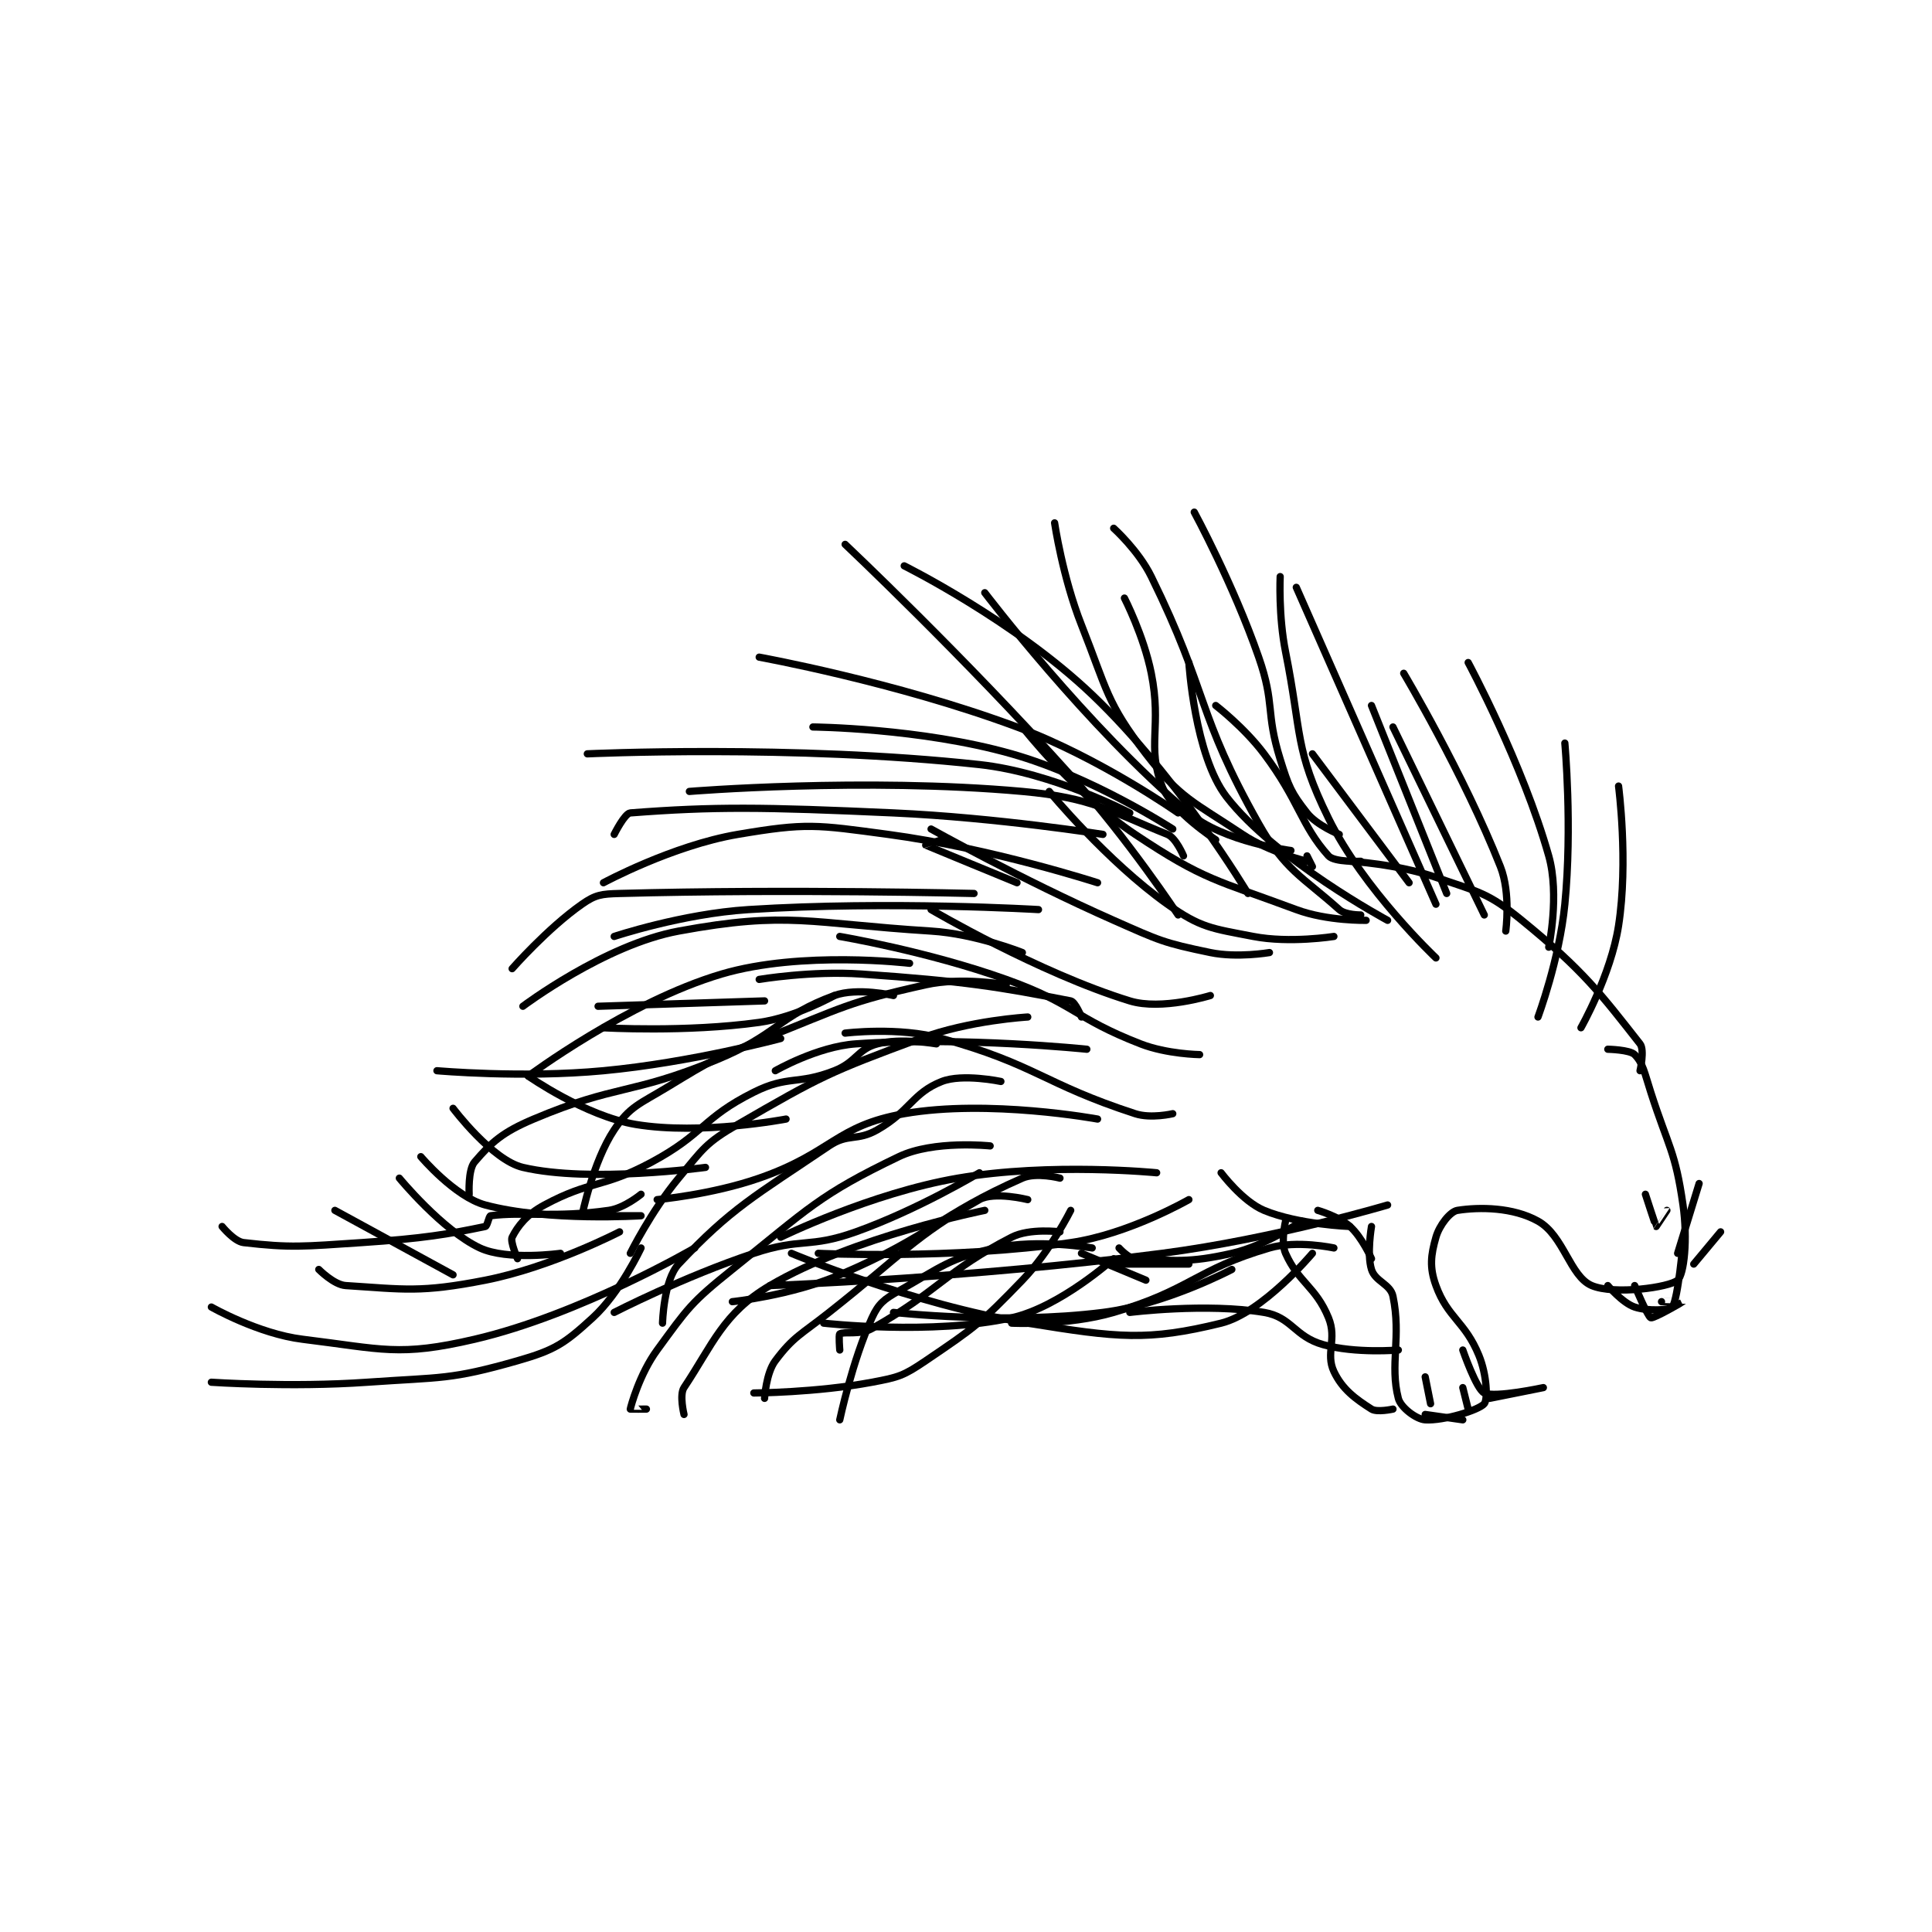 <?xml version="1.0" encoding="utf-8"?>
<!DOCTYPE svg PUBLIC "-//W3C//DTD SVG 1.1//EN" "http://www.w3.org/Graphics/SVG/1.1/DTD/svg11.dtd">
<svg viewBox="0 0 800 800" preserveAspectRatio="xMinYMin meet" xmlns="http://www.w3.org/2000/svg" version="1.1">
<g fill="none" stroke="black" stroke-linecap="round" stroke-linejoin="round" stroke-width="1.349">
<g transform="translate(87.52,212.067) scale(2.224) translate(-71,-104.133)">
<path id="0" d="M331 204.133 C331 204.133 335.08 204.213 336 205.133 C337.534 206.667 337.849 208.553 339 212.133 C342.313 222.441 343.561 223.061 345 233.133 C345.912 239.519 345.205 246.07 344 247.133 C342.476 248.478 332.18 249.902 328 248.133 C323.954 246.421 322.796 238.819 318 236.133 C313.377 233.544 307.116 233.483 303 234.133 C301.658 234.345 299.643 236.882 299 239.133 C298.058 242.432 297.761 244.727 299 248.133 C301.19 254.155 304.415 254.814 307 261.133 C308.495 264.787 308.67 269.33 308 270.133 C307.002 271.331 300.399 273.346 297 273.133 C295.349 273.03 292.449 270.854 292 269.133 C290.37 262.885 292.575 257.694 291 250.133 C290.522 247.837 287.694 247.39 287 245.133 C286.109 242.236 287 237.133 287 237.133 "/>
<path id="1" d="M337 208.133 C337 208.133 337.901 204.28 337 203.133 C329.74 193.894 326.531 189.54 315 180.133 C308.628 174.935 307.065 174.906 299 172.133 C291.675 169.615 283 169.133 283 169.133 "/>
<path id="2" d="M287 243.133 C287 243.133 285.266 239.173 283 237.133 C280.903 235.246 277 234.133 277 234.133 "/>
<path id="3" d="M271 236.133 C271 236.133 270.066 240.031 271 242.133 C273.422 247.583 276.627 248.334 279 254.133 C280.617 258.086 278.413 260.761 280 264.133 C281.56 267.449 284.03 269.243 287 271.133 C288.037 271.793 291 271.133 291 271.133 "/>
<path id="4" d="M283 237.133 C283 237.133 273.363 236.785 267 234.133 C262.973 232.455 259 227.133 259 227.133 "/>
<path id="5" d="M331 248.133 C331 248.133 333.74 251.38 336 252.133 C338.498 252.966 342.573 252.703 343 252.133 C344.098 250.669 345 240.133 345 240.133 "/>
<path id="6" d="M341 251.133 C341 251.133 345.002 251.131 345 251.133 C344.995 251.14 339.562 254.321 339 254.133 C338.438 253.946 336 248.133 336 248.133 "/>
<path id="7" d="M344 242.133 L348 229.133 "/>
<path id="8" d="M347 244.133 L352 238.133 "/>
<path id="9" d="M274 236.133 C274 236.133 267.358 240.698 261 242.133 C252.927 243.956 250.254 243.479 243 243.133 C241.749 243.074 240 241.133 240 241.133 "/>
<path id="10" d="M320 185.133 C320 185.133 322.059 175.409 320 168.133 C315.125 150.909 305 132.133 305 132.133 "/>
<path id="11" d="M312 182.133 C312 182.133 312.972 175.115 311 170.133 C304.139 152.801 293 134.133 293 134.133 "/>
<path id="12" d="M301 175.133 L287 140.133 "/>
<path id="13" d="M294 173.133 L276 149.133 "/>
<path id="14" d="M285 169.133 C285 169.133 280.104 169.36 279 168.133 C273.861 162.423 273.556 157.875 267 149.133 C263.312 144.216 258 140.133 258 140.133 "/>
<path id="15" d="M276 170.133 L275 168.133 "/>
<path id="16" d="M272 167.133 C272 167.133 259.513 165.618 253 160.133 C234.024 144.154 215 119.133 215 119.133 "/>
<path id="17" d="M251 160.133 C251 160.133 236.394 149.857 221 144.133 C198.375 135.721 173 131.133 173 131.133 "/>
<path id="18" d="M250 163.133 C250 163.133 235.016 153.392 220 149.133 C203.018 144.317 183 144.133 183 144.133 "/>
<path id="19" d="M242 160.133 C242 160.133 227.754 152.631 214 151.133 C179.251 147.349 141 149.133 141 149.133 "/>
<path id="20" d="M252 168.133 C252 168.133 250.611 164.778 249 164.133 C238.426 159.904 235.188 157.319 222 156.133 C192.502 153.482 160 156.133 160 156.133 "/>
<path id="21" d="M237 164.133 C237 164.133 217.449 161.017 198 160.133 C173.678 159.028 164.588 158.934 149 160.133 C147.948 160.214 146 164.133 146 164.133 "/>
<path id="22" d="M236 173.133 C236 173.133 216.246 166.719 197 164.133 C183.598 162.333 181.815 161.957 169 164.133 C156.858 166.195 144 173.133 144 173.133 "/>
<path id="23" d="M225 178.133 C225 178.133 197.373 176.464 171 178.133 C158.636 178.916 146 183.133 146 183.133 "/>
<path id="24" d="M222 186.133 C222 186.133 213.365 182.656 205 182.133 C182.21 180.709 178.525 178.352 158 182.133 C144.21 184.674 129 196.133 129 196.133 "/>
<path id="25" d="M219 192.133 C219 192.133 210.785 190.626 204 192.133 C189.425 195.372 188.532 196.381 174 202.133 C164.773 205.786 164.383 206.044 156 211.133 C150.692 214.356 148.924 214.746 146 219.133 C142.012 225.115 140 235.133 140 235.133 "/>
<path id="26" d="M223 198.133 C223 198.133 212.171 198.737 203 202.133 C185.955 208.446 184.504 209.175 169 218.133 C162.985 221.609 162.554 222.668 158 228.133 C152.892 234.263 149 242.133 149 242.133 "/>
<path id="27" d="M218 210.133 C218 210.133 210.863 208.622 207 210.133 C201.548 212.267 201.134 215.628 195 219.133 C191.166 221.324 189.567 219.724 186 222.133 C172.136 231.501 167.794 233.707 158 244.133 C155.198 247.116 155 255.133 155 255.133 "/>
<path id="28" d="M216 222.133 C216 222.133 205.506 221.016 199 224.133 C184.124 231.262 182.21 233.765 168 245.133 C160.271 251.317 159.701 252.333 154 260.133 C150.689 264.664 149.09 270.638 149 271.133 C148.996 271.156 152 271.133 152 271.133 "/>
<path id="29" d="M223 232.133 C223 232.133 216.757 230.569 214 232.133 C201.772 239.074 199.677 242.336 186 253.133 C180.752 257.276 179.379 257.628 176 262.133 C174.259 264.454 174 269.133 174 269.133 "/>
<path id="30" d="M229 238.133 C229 238.133 223.368 237.401 220 239.133 C207.702 245.458 206.391 249.163 194 256.133 C191.714 257.42 188.782 256.612 188 257.133 C187.765 257.29 188 260.133 188 260.133 "/>
<path id="31" d="M201 188.133 C201 188.133 180.918 185.721 166 190.133 C148.555 195.293 130 209.133 130 209.133 "/>
<path id="32" d="M213 175.133 C213 175.133 178.719 174.264 147 175.133 C143.61 175.226 142.525 175.366 140 177.133 C133.567 181.636 127 189.133 127 189.133 "/>
<path id="33" d="M206 203.133 C206 203.133 199.392 201.978 195 203.133 C191.281 204.112 191.129 206.518 187 208.133 C180.13 210.821 178.417 208.925 172 212.133 C162.374 216.946 162.838 219.836 153 225.133 C143.803 230.086 141.676 228.462 133 233.133 C129.706 234.907 128.032 237.069 127 239.133 C126.599 239.936 128 243.133 128 243.133 "/>
<path id="34" d="M198 194.133 C198 194.133 191.283 192.576 187 194.133 C176.736 197.866 176.322 201.483 165 206.133 C148.805 212.785 146.597 210.548 131 217.133 C125.197 219.583 123.159 221.448 120 225.133 C118.757 226.583 119 231.133 119 231.133 "/>
<path id="35" d="M215 234.133 C215 234.133 190.499 239 175 248.133 C166.264 253.281 164.331 259.136 159 267.133 C158.101 268.481 159 272.133 159 272.133 "/>
<path id="36" d="M234 204.133 C234 204.133 211.124 201.745 191 203.133 C183.807 203.629 176 208.133 176 208.133 "/>
<path id="37" d="M236 217.133 C236 217.133 215.724 213.388 200 216.133 C187.23 218.363 186.599 223.403 173 228.133 C164.105 231.227 154 232.133 154 232.133 "/>
<path id="38" d="M233 198.133 C233 198.133 231.854 195.3 231 195.133 C217.799 192.558 211.264 191.462 192 190.133 C182.731 189.494 173 191.133 173 191.133 "/>
<path id="39" d="M235 241.133 C235 241.133 224.853 239.388 217 241.133 C208.371 243.051 206.975 244.626 199 249.133 C196.229 250.7 195.23 251.451 194 254.133 C190.332 262.135 188 273.133 188 273.133 "/>
<path id="40" d="M151 231.133 C151 231.133 147.884 233.721 145 234.133 C135.065 235.553 129.017 234.349 123 235.133 C122.657 235.178 122.413 237.047 122 237.133 C115.12 238.567 110.452 239.37 99 240.133 C88.141 240.857 85.793 241.148 77 240.133 C75.263 239.933 73 237.133 73 237.133 "/>
<path id="41" d="M147 238.133 C147 238.133 134.291 244.723 122 247.133 C109.97 249.492 106.896 248.836 96 248.133 C93.818 247.993 91 245.133 91 245.133 "/>
<path id="42" d="M137 235.133 C137 235.133 151 235.133 151 235.133 C151 235.133 133.653 236.26 122 233.133 C116.313 231.608 110 224.133 110 224.133 "/>
<path id="43" d="M136 242.133 C136 242.133 126.13 243.527 121 241.133 C114.013 237.873 106 228.133 106 228.133 "/>
<path id="44" d="M116 246.133 L94 234.133 "/>
<path id="45" d="M163 226.133 C163 226.133 141.529 229.066 129 226.133 C123.261 224.79 116 215.133 116 215.133 "/>
<path id="46" d="M178 217.133 C178 217.133 162.178 220.163 150 218.133 C140.593 216.565 130 209.133 130 209.133 "/>
<path id="47" d="M177 202.133 C177 202.133 160.368 206.599 144 208.133 C128.882 209.551 113 208.133 113 208.133 "/>
<path id="48" d="M187 194.133 C187 194.133 179.872 198.174 173 199.133 C159.375 201.034 144 200.133 144 200.133 "/>
<path id="49" d="M174 195.133 L143 196.133 "/>
<path id="50" d="M231 234.133 C231 234.133 227.221 241.719 222 247.133 C214.207 255.215 213.181 255.904 204 262.133 C199.858 264.944 198.978 265.2 194 266.133 C183.639 268.076 172 268.133 172 268.133 "/>
<path id="51" d="M229 228.133 C229 228.133 224.603 226.99 222 228.133 C206.416 234.975 205.125 238.84 188 246.133 C178.905 250.007 168 251.133 168 251.133 "/>
<path id="52" d="M214 227.133 C214 227.133 202.605 233.989 191 238.133 C182.196 241.278 180.981 239.139 172 242.133 C158.896 246.501 146 253.133 146 253.133 "/>
<path id="53" d="M221 173.133 C221 173.133 204.117 166.2 204 166.133 C203.987 166.126 207 165.133 207 165.133 "/>
<path id="54" d="M161 241.133 C161 241.133 139.728 253.539 120 258.133 C105.958 261.403 102.878 259.955 88 258.133 C79.755 257.124 71 252.133 71 252.133 "/>
<path id="55" d="M151 241.133 C151 241.133 147.147 249.434 142 254.133 C136.745 258.931 135.008 260.131 128 262.133 C115.459 265.716 113.93 265.156 100 266.133 C85.716 267.136 71 266.133 71 266.133 "/>
<path id="56" d="M239 244.133 L253 244.133 "/>
<path id="57" d="M245 247.133 L233 242.133 "/>
<path id="58" d="M268 186.133 C268 186.133 262.007 187.169 257 186.133 C248.242 184.321 247.551 183.915 239 180.133 C221.811 172.531 205 163.133 205 163.133 "/>
<path id="59" d="M280 183.133 C280 183.133 271.776 184.445 265 183.133 C257.247 181.633 255.203 181.541 249 177.133 C237.697 169.103 227 156.133 227 156.133 "/>
<path id="60" d="M286 180.133 C286 180.133 278.797 180.29 273 178.133 C258.149 172.608 255.915 172.743 243 164.133 C231.727 156.618 222 144.133 222 144.133 "/>
<path id="61" d="M290 180.133 C290 180.133 269.031 168.85 260 157.133 C254.048 149.412 253 132.133 253 132.133 "/>
<path id="62" d="M299 187.133 C299 187.133 285.532 174.43 279 161.133 C272.632 148.169 274.084 145.551 271 130.133 C269.657 123.418 270 116.133 270 116.133 "/>
<path id="63" d="M275 169.133 C275 169.133 268.073 167.516 263 164.133 C253.736 157.957 251.398 157.451 245 149.133 C237.629 139.552 237.81 137.3 233 125.133 C229.49 116.254 228 106.133 228 106.133 "/>
<path id="64" d="M285 179.133 C285 179.133 282.151 179.163 281 178.133 C274.106 171.965 270.937 170.878 266 162.133 C254.441 141.658 256.697 137.924 246 116.133 C243.617 111.278 239 107.133 239 107.133 "/>
<path id="65" d="M264 175.133 C264 175.133 251.069 153.449 235 138.133 C220.529 124.34 200 114.133 200 114.133 "/>
<path id="66" d="M251 179.133 C251 179.133 241.854 165.213 231 153.133 C211.069 130.952 189 110.133 189 110.133 "/>
<path id="67" d="M299 177.133 L273 118.133 "/>
<path id="68" d="M281 164.133 C281 164.133 276.847 162.484 275 160.133 C272.048 156.376 271.582 155.231 270 150.133 C267.228 141.201 269.094 140.029 266 131.133 C261.27 117.534 254 104.133 254 104.133 "/>
<path id="69" d="M308 179.133 L291 144.133 "/>
<path id="70" d="M318 198.133 C318 198.133 321.985 187.489 323 177.133 C324.417 162.677 323 147.133 323 147.133 "/>
<path id="71" d="M326 200.133 C326 200.133 331.567 190.345 333 181.133 C334.855 169.211 333 155.133 333 155.133 "/>
<path id="72" d="M298 270.133 L297 265.133 "/>
<path id="73" d="M305 271.133 L304 267.133 "/>
<path id="74" d="M309 269.133 C309 269.133 319 267.133 319 267.133 C319 267.133 310.013 269.073 308 268.133 C306.522 267.444 304 260.133 304 260.133 "/>
<path id="75" d="M304 273.133 L297 272.133 "/>
<path id="76" d="M276 242.133 C276 242.133 266.664 253.253 259 255.133 C245.333 258.486 239.826 257.868 223 255.133 C201.448 251.631 179 242.133 179 242.133 "/>
<path id="77" d="M280 241.133 C280 241.133 273.115 239.636 268 241.133 C254.143 245.189 253.368 248.943 239 253.133 C230.343 255.658 220 255.133 220 255.133 "/>
<path id="78" d="M261 245.133 C261 245.133 248.686 251.649 237 253.133 C218.782 255.447 198 253.133 198 253.133 "/>
<path id="79" d="M239 243.133 C239 243.133 229.022 252.128 220 254.133 C205.181 257.426 185 255.133 185 255.133 "/>
<path id="80" d="M292 260.133 C292 260.133 284.037 260.824 278 259.133 C272.639 257.632 272.147 253.991 267 253.133 C256.278 251.346 242 253.133 242 253.133 "/>
<path id="81" d="M290 233.133 C290 233.133 269.05 239.388 248 242.133 C212.027 246.826 175 248.133 175 248.133 "/>
<path id="82" d="M255 205.133 C255 205.133 248.935 205.052 244 203.133 C231.57 198.299 231.742 195.684 219 191.133 C204.269 185.872 188 183.133 188 183.133 "/>
<path id="83" d="M250 216.133 C250 216.133 245.953 217.095 243 216.133 C225.89 210.563 224.614 207.026 207 202.133 C198.929 199.891 189 201.133 189 201.133 "/>
<path id="84" d="M247 227.133 C247 227.133 227.285 225.17 210 228.133 C193.778 230.914 177 239.133 177 239.133 "/>
<path id="85" d="M257 194.133 C257 194.133 247.923 196.956 242 195.133 C224.976 189.895 205 178.133 205 178.133 "/>
<path id="86" d="M253 232.133 C253 232.133 241.82 238.565 231 240.133 C208.906 243.335 184 242.133 184 242.133 "/>
<path id="87" d="M258 165.133 C258 165.133 249.831 159.863 248 155.133 C245.126 147.709 247.995 144.109 246 134.133 C244.601 127.141 241 120.133 241 120.133 "/>
<path id="88" d="M338 231.133 C338 231.133 339.923 237.075 340 237.133 C340.003 237.136 342 234.133 342 234.133 "/>
</g>
</g>
</svg>
